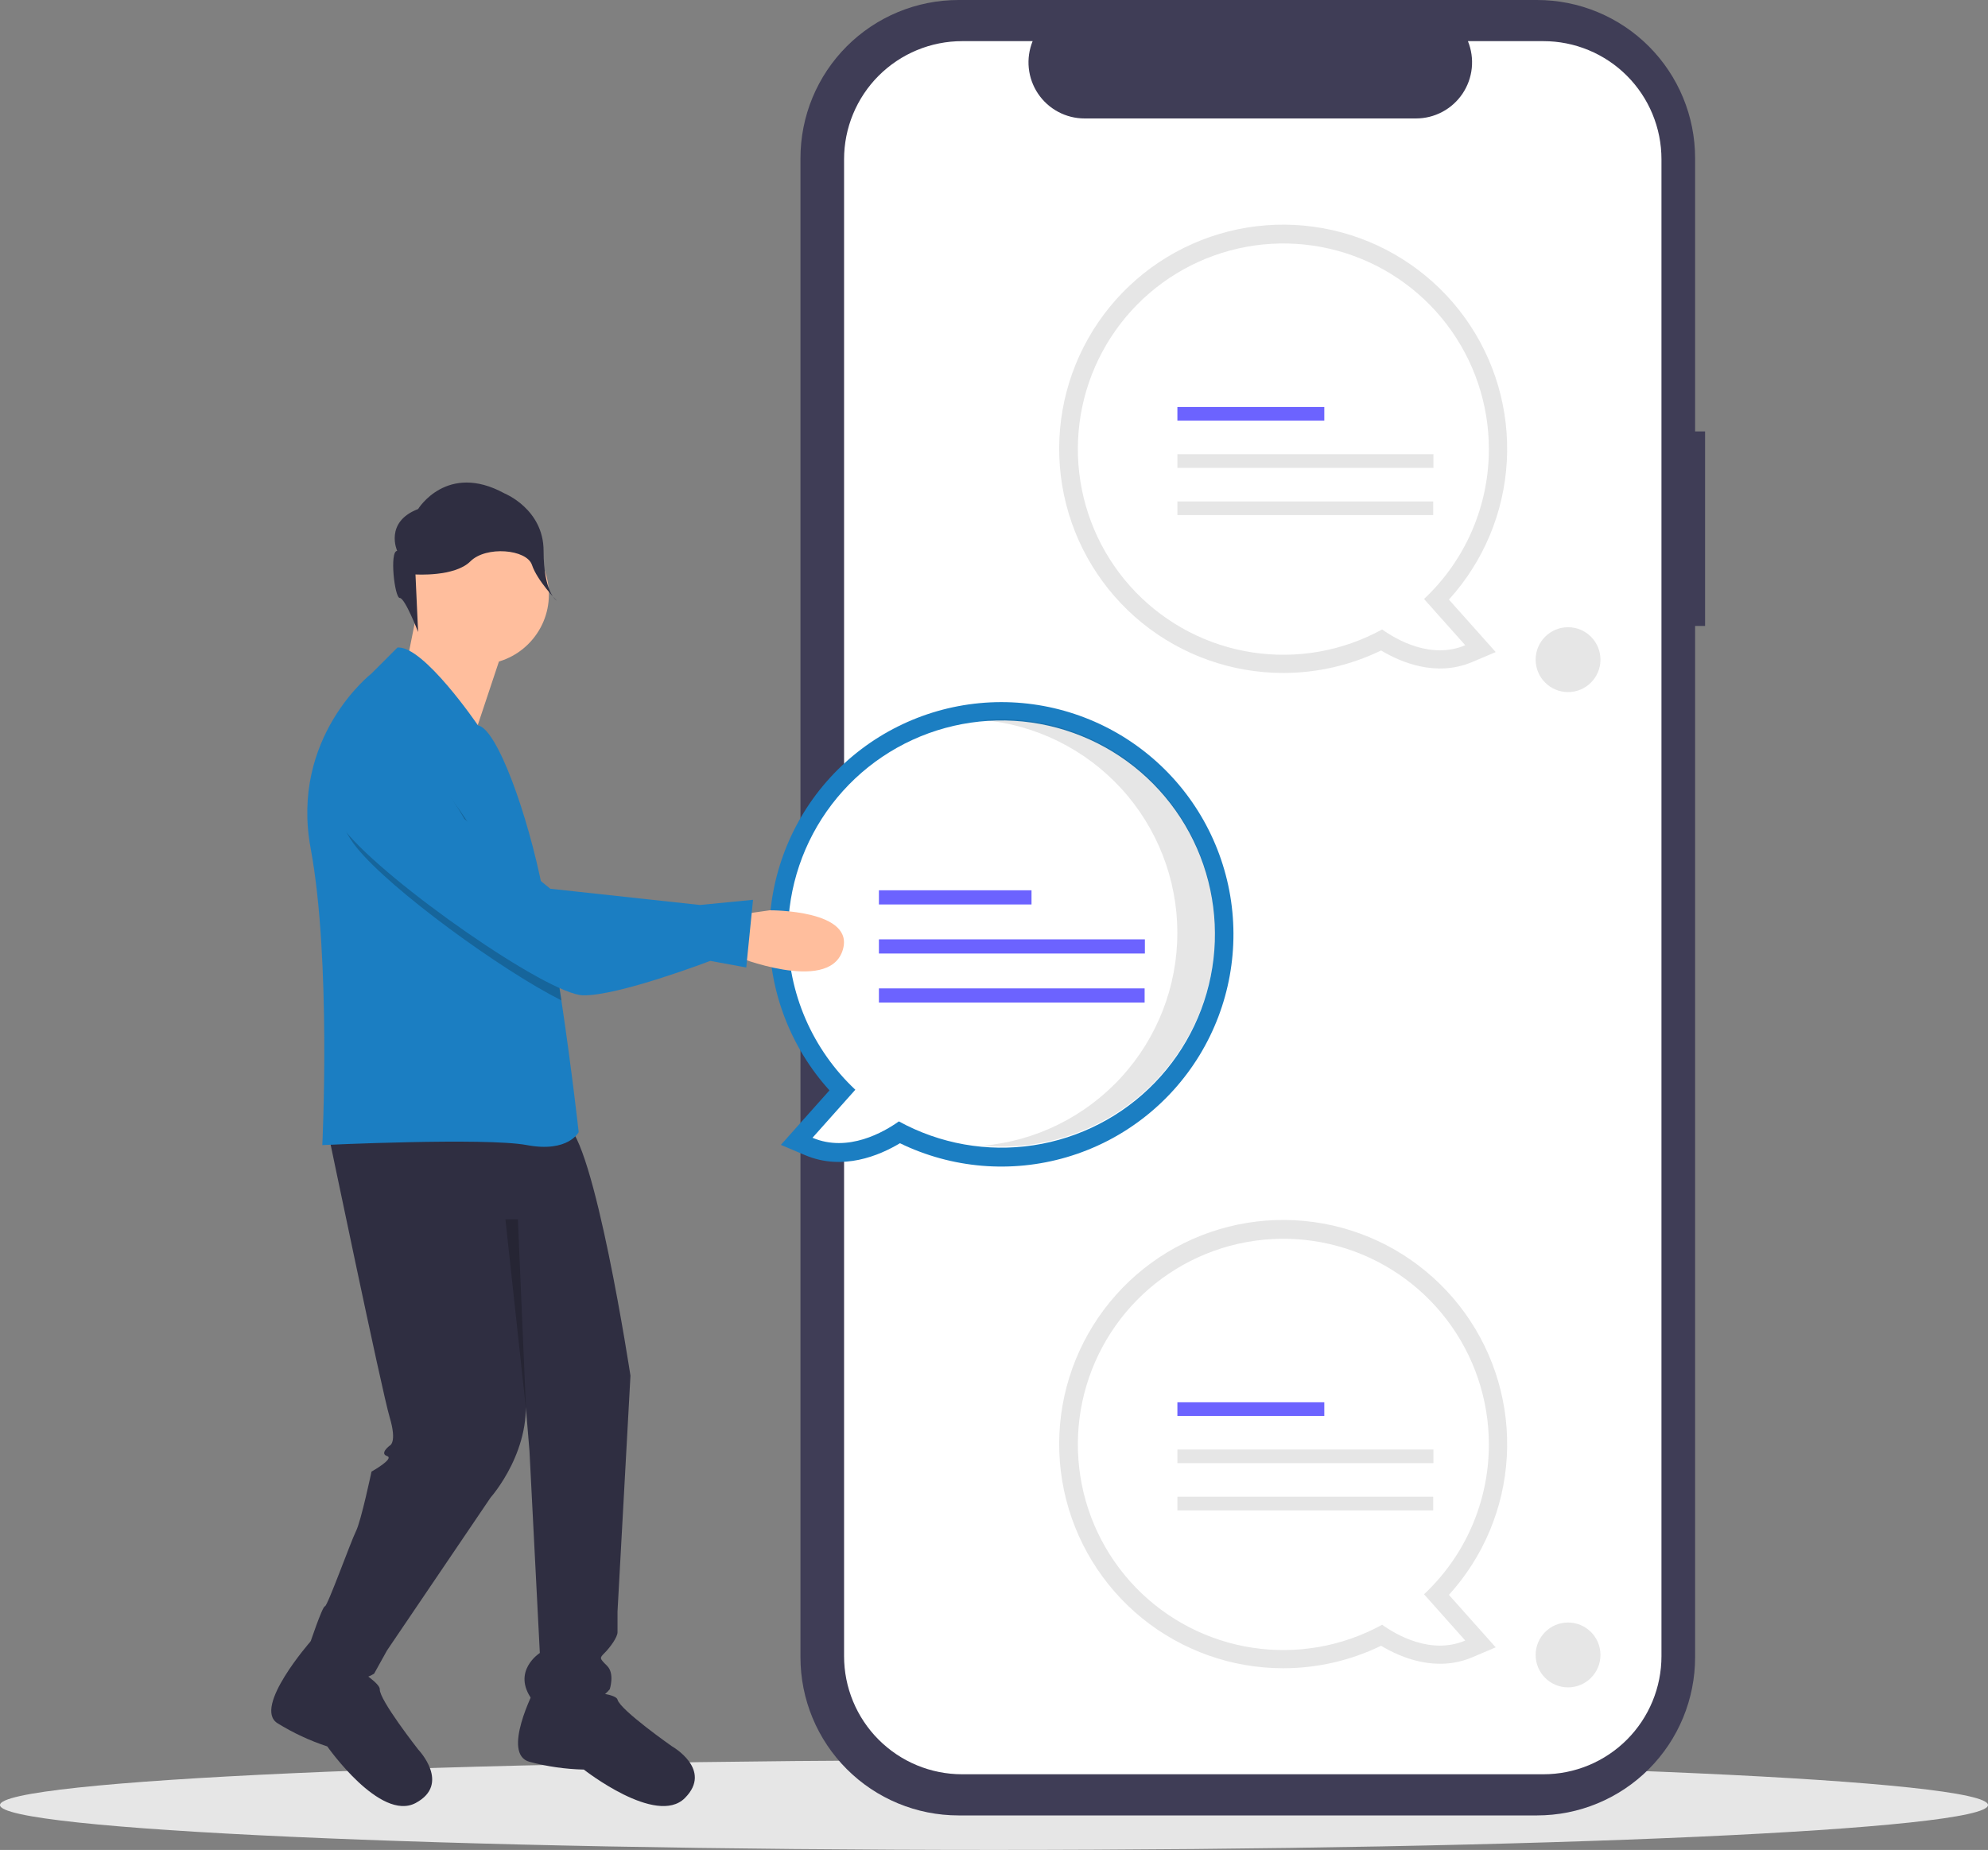 <svg width="390" height="363" viewBox="0 0 390 363" fill="none" xmlns="http://www.w3.org/2000/svg">
<rect x="0" y="0" width="390" height="363" fill="#808080" stroke="none"/>
<g clip-path="url(#clip0)">
<path d="M195 363C302.696 363 390 359.055 390 354.19C390 349.324 302.696 345.379 195 345.379C87.305 345.379 0 349.324 0 354.19C0 359.055 87.305 363 195 363Z" fill="#E6E6E6"/>
<path d="M334.497 84.653H332.541V31.033C332.541 26.958 331.739 22.923 330.181 19.157C328.623 15.392 326.339 11.971 323.46 9.089C320.581 6.208 317.163 3.922 313.401 2.362C309.639 0.803 305.608 -1.41411e-05 301.536 1.86847e-10H188.038C183.967 -9.64157e-06 179.935 0.803 176.173 2.362C172.411 3.922 168.993 6.208 166.114 9.089C163.235 11.971 160.951 15.392 159.393 19.157C157.835 22.923 157.033 26.958 157.033 31.033V325.193C157.033 329.268 157.835 333.304 159.393 337.069C160.951 340.834 163.235 344.255 166.114 347.137C168.993 350.019 172.411 352.304 176.173 353.864C179.935 355.424 183.967 356.226 188.038 356.226H301.536C305.608 356.226 309.639 355.424 313.401 353.864C317.163 352.304 320.581 350.019 323.46 347.137C326.339 344.255 328.623 340.834 330.181 337.069C331.739 333.304 332.541 329.268 332.541 325.193V122.82H334.497V84.653Z" fill="#3F3D56"/>
<path d="M302.787 8.074H287.972C288.653 9.746 288.913 11.56 288.729 13.356C288.545 15.152 287.922 16.875 286.916 18.374C285.91 19.872 284.551 21.1 282.959 21.949C281.367 22.799 279.591 23.243 277.787 23.243H212.765C210.961 23.243 209.185 22.799 207.593 21.949C206.001 21.1 204.642 19.872 203.636 18.374C202.63 16.875 202.007 15.152 201.823 13.356C201.639 11.56 201.899 9.746 202.58 8.074H188.743C185.702 8.074 182.691 8.673 179.882 9.838C177.073 11.003 174.52 12.71 172.37 14.862C170.22 17.014 168.515 19.569 167.351 22.38C166.187 25.192 165.588 28.206 165.588 31.249V324.977C165.588 328.02 166.187 331.034 167.351 333.846C168.515 336.658 170.22 339.212 172.37 341.364C174.52 343.516 177.073 345.224 179.882 346.388C182.691 347.553 185.702 348.152 188.743 348.152H302.787C305.828 348.152 308.839 347.553 311.648 346.388C314.457 345.224 317.01 343.516 319.16 341.364C321.31 339.212 323.015 336.658 324.179 333.846C325.343 331.034 325.942 328.02 325.942 324.977V31.249C325.942 28.206 325.343 25.192 324.179 22.38C323.015 19.569 321.31 17.014 319.16 14.862C317.01 12.71 314.457 11.003 311.648 9.838C308.839 8.673 305.828 8.074 302.787 8.074Z" fill="white"/>
<path d="M251.75 327.348C241.673 327.353 231.899 323.89 224.069 317.541C216.238 311.192 210.826 302.341 208.739 292.473C206.652 282.605 208.017 272.319 212.605 263.338C217.194 254.357 224.727 247.228 233.943 243.146C243.158 239.063 253.495 238.274 263.222 240.912C272.949 243.55 281.475 249.454 287.37 257.635C293.265 265.816 296.172 275.777 295.603 285.847C295.034 295.918 291.024 305.487 284.245 312.951L293.422 323.247L288.843 325.191C281.758 328.199 274.826 325.272 270.935 322.937C264.955 325.838 258.396 327.346 251.75 327.348ZM251.75 246.611C246.146 246.612 240.616 247.896 235.583 250.365C230.551 252.833 226.149 256.42 222.713 260.852C219.277 265.284 216.899 270.443 215.761 275.935C214.622 281.428 214.753 287.108 216.144 292.542C217.534 297.976 220.147 303.02 223.784 307.288C227.42 311.557 231.983 314.937 237.124 317.17C242.265 319.403 247.848 320.43 253.446 320.173C259.045 319.916 264.511 318.382 269.426 315.687L271.386 314.609L273.209 315.907C275.292 317.423 277.657 318.506 280.165 319.092L274.39 312.613L276.922 310.232C280.599 306.804 283.527 302.652 285.523 298.036C287.518 293.42 288.538 288.441 288.518 283.411C288.507 273.655 284.629 264.301 277.737 257.402C270.844 250.503 261.498 246.622 251.75 246.611Z" fill="#E6E6E6"/>
<path d="M292.082 283.411C292.079 274.567 289.173 265.97 283.811 258.94C278.449 251.911 270.928 246.839 262.406 244.505C253.883 242.171 244.83 242.704 236.64 246.022C228.449 249.341 221.575 255.26 217.074 262.87C212.572 270.48 210.693 279.36 211.726 288.143C212.759 296.927 216.646 305.127 222.789 311.483C228.932 317.84 236.992 322 245.728 323.325C254.465 324.649 263.394 323.064 271.142 318.814C273.93 320.799 280.732 324.76 287.451 321.907L279.363 312.832C283.383 309.062 286.587 304.505 288.775 299.444C290.963 294.383 292.089 288.926 292.082 283.411Z" fill="white"/>
<path d="M259.797 275.157H230.978V277.836H259.797V275.157Z" fill="#6C63FF"/>
<path d="M281.208 284.424H230.978V287.103H281.208V284.424Z" fill="#E6E6E6"/>
<path d="M281.159 293.691H230.978V296.369H281.159V293.691Z" fill="#E6E6E6"/>
<path d="M251.75 132.049C241.673 132.054 231.899 128.591 224.069 122.242C216.238 115.893 210.826 107.042 208.739 97.174C206.652 87.306 208.017 77.02 212.605 68.039C217.194 59.059 224.727 51.929 233.943 47.847C243.158 43.764 253.495 42.975 263.222 45.613C272.949 48.251 281.475 54.156 287.37 62.336C293.265 70.517 296.172 80.478 295.603 90.549C295.034 100.619 291.024 110.188 284.245 117.652L293.422 127.948L288.843 129.893C281.758 132.9 274.826 129.974 270.935 127.638C264.955 130.54 258.396 132.048 251.75 132.049ZM251.75 51.312C246.146 51.314 240.616 52.598 235.583 55.066C230.551 57.534 226.149 61.121 222.713 65.553C219.277 69.985 216.899 75.144 215.761 80.636C214.622 86.129 214.753 91.809 216.144 97.243C217.534 102.677 220.147 107.721 223.784 111.989C227.42 116.258 231.983 119.638 237.124 121.871C242.265 124.104 247.848 125.131 253.446 124.874C259.045 124.617 264.511 123.083 269.426 120.388L271.386 119.31L273.209 120.608C275.292 122.124 277.657 123.207 280.165 123.793L274.39 117.314L276.922 114.933C280.599 111.505 283.527 107.353 285.523 102.737C287.518 98.121 288.538 93.142 288.518 88.112C288.507 78.356 284.629 69.002 277.737 62.103C270.844 55.204 261.498 51.323 251.75 51.312Z" fill="#E6E6E6"/>
<path d="M292.082 88.112C292.079 79.269 289.173 70.671 283.811 63.641C278.449 56.612 270.928 51.54 262.406 49.206C253.883 46.872 244.83 47.405 236.64 50.724C228.449 54.042 221.575 59.961 217.074 67.571C212.572 75.181 210.693 84.061 211.726 92.844C212.759 101.628 216.646 109.828 222.789 116.185C228.932 122.541 236.992 126.701 245.728 128.026C254.465 129.35 263.394 127.765 271.142 123.515C273.93 125.501 280.732 129.461 287.451 126.608L279.363 117.534C283.383 113.763 286.587 109.206 288.775 104.145C290.963 99.084 292.089 93.627 292.082 88.112Z" fill="white"/>
<path d="M259.797 79.859H230.978V82.537H259.797V79.859Z" fill="#6C63FF"/>
<path d="M281.208 89.125H230.978V91.804H281.208V89.125Z" fill="#E6E6E6"/>
<path d="M281.159 98.392H230.978V101.07H281.159V98.392Z" fill="#E6E6E6"/>
<path d="M307.616 135.802C311.127 135.802 313.973 132.953 313.973 129.439C313.973 125.925 311.127 123.076 307.616 123.076C304.105 123.076 301.258 125.925 301.258 129.439C301.258 132.953 304.105 135.802 307.616 135.802Z" fill="#E6E6E6"/>
<path d="M307.616 331.101C311.127 331.101 313.973 328.252 313.973 324.738C313.973 321.224 311.127 318.375 307.616 318.375C304.105 318.375 301.258 321.224 301.258 324.738C301.258 328.252 304.105 331.101 307.616 331.101Z" fill="#E6E6E6"/>
<path d="M82.534 116.391L79.486 131.645L93.71 142.323L100.314 122.493L82.534 116.391Z" fill="#FFBE9D"/>
<path d="M93.964 130.374C101.539 130.374 107.68 124.228 107.68 116.646C107.68 109.064 101.539 102.917 93.964 102.917C86.389 102.917 80.248 109.064 80.248 116.646C80.248 124.228 86.389 130.374 93.964 130.374Z" fill="#FFBE9D"/>
<path d="M64.246 221.642C64.246 221.642 74.914 272.996 76.438 278.081C77.962 283.165 76.438 283.674 76.438 283.674C76.438 283.674 74.406 285.199 75.93 285.707C77.454 286.216 72.882 288.758 72.882 288.758C72.882 288.758 70.85 298.419 69.834 300.453C68.818 302.486 64.246 315.198 63.738 315.198C63.23 315.198 60.69 322.825 60.69 322.825C60.69 322.825 66.786 332.485 73.39 328.418L75.93 323.842L96.25 293.843C96.25 293.843 104.886 284.182 102.854 272.488L103.87 284.691L105.902 324.35C105.902 324.35 100.314 327.909 104.378 333.502C104.378 333.502 115.046 337.062 119.618 331.469C119.618 331.469 120.634 328.418 119.11 326.892C117.586 325.367 117.586 325.367 118.602 324.35C119.618 323.333 121.142 321.299 121.142 320.283V316.215L123.682 269.945C123.682 269.945 116.57 223.167 110.982 220.625C105.394 218.083 64.246 221.642 64.246 221.642Z" fill="#2F2E41"/>
<path d="M104.886 331.469C104.886 331.469 98.282 344.18 103.87 345.705C107.353 346.636 110.934 347.148 114.538 347.231C114.538 347.231 128.762 358.417 134.35 352.824C139.938 347.231 131.81 342.655 131.81 342.655C131.81 342.655 121.65 335.536 121.142 333.502C120.634 331.469 104.886 331.469 104.886 331.469Z" fill="#2F2E41"/>
<path d="M60.944 322.062C60.944 322.062 49.532 335.053 54.438 338.134C57.502 340.034 60.782 341.563 64.207 342.688C64.207 342.688 74.582 357.52 81.549 353.787C88.517 350.055 82.062 343.318 82.062 343.318C82.062 343.318 74.399 333.558 74.502 331.464C74.605 329.37 60.944 322.062 60.944 322.062Z" fill="#2F2E41"/>
<path d="M113.522 222.15C113.522 222.15 111.49 226.218 103.362 224.693C95.234 223.167 63.23 224.693 63.23 224.693C63.23 224.693 65.008 188.338 60.944 166.474C56.88 144.611 72.882 132.154 72.882 132.154L77.962 127.069C83.042 126.561 93.771 142.342 93.771 142.342C97.504 142.968 103.55 159.773 106.466 174.65C107.852 181.748 109.092 189.33 110.133 196.3C112.247 210.481 113.522 222.15 113.522 222.15Z" fill="#1B7EC2"/>
<path d="M77.918 108.098C77.918 108.098 75.353 102.451 82.021 99.884C82.021 99.884 87.663 90.644 98.946 96.804C98.946 96.804 106.639 99.884 106.639 108.098C106.639 116.311 109.204 117.851 109.204 117.851C109.204 117.851 105.385 113.93 104.359 110.85C103.333 107.77 95.356 107.071 92.279 110.151C89.201 113.231 81.508 112.718 81.508 112.718L82.021 124.011C82.021 124.011 79.457 117.338 78.431 117.338C77.405 117.338 76.379 108.098 77.918 108.098Z" fill="#2F2E41"/>
<path d="M176.551 224.326C172.509 226.753 165.308 229.793 157.949 226.668L153.192 224.649L162.724 213.953C155.117 205.558 150.909 194.627 150.92 183.293C150.932 171.96 155.163 161.037 162.787 152.658C170.411 144.278 180.882 139.043 192.155 137.974C203.428 136.906 214.694 140.08 223.754 146.877C232.815 153.675 239.019 163.608 241.157 174.738C243.294 185.868 241.211 197.395 235.314 207.071C229.418 216.746 220.13 223.875 209.265 227.065C198.399 230.256 186.736 229.279 176.551 224.326V224.326ZM158.286 183.268C158.265 188.492 159.324 193.665 161.398 198.459C163.471 203.254 166.513 207.568 170.332 211.129L172.962 213.602L166.963 220.333C169.568 219.724 172.025 218.599 174.189 217.024L176.082 215.675L178.119 216.795C185.46 220.824 193.92 222.327 202.199 221.074C210.477 219.82 218.114 215.879 223.936 209.856C229.757 203.834 233.441 196.063 234.42 187.741C235.398 179.418 233.618 171.005 229.353 163.794C225.087 156.583 218.573 150.974 210.812 147.831C203.051 144.688 194.473 144.184 186.397 146.397C178.322 148.609 171.197 153.417 166.118 160.078C161.039 166.74 158.287 174.888 158.286 183.268V183.268Z" fill="#1B7EC2"/>
<path d="M154.583 183.268C154.587 174.081 157.606 165.149 163.175 157.847C168.745 150.545 176.558 145.277 185.411 142.852C194.264 140.428 203.668 140.982 212.176 144.428C220.684 147.875 227.825 154.024 232.501 161.93C237.177 169.835 239.129 179.059 238.056 188.183C236.984 197.307 232.946 205.826 226.564 212.429C220.183 219.032 211.81 223.353 202.735 224.729C193.66 226.105 184.385 224.459 176.335 220.043C173.439 222.106 166.374 226.22 159.394 223.256L167.796 213.83C163.62 209.913 160.292 205.179 158.019 199.922C155.746 194.665 154.576 188.996 154.583 183.268Z" fill="white"/>
<path opacity="0.1" d="M230.97 183.056C230.97 172.576 227.049 162.476 219.98 154.745C212.911 147.015 203.206 142.213 192.777 141.286C193.997 141.179 195.232 141.121 196.48 141.121C207.589 141.125 218.242 145.545 226.096 153.409C233.95 161.273 238.362 171.937 238.362 183.056C238.362 194.175 233.95 204.839 226.096 212.703C218.242 220.567 207.589 224.986 196.48 224.99C195.234 224.99 194.001 224.932 192.783 224.825C203.211 223.897 212.914 219.095 219.982 211.364C227.05 203.633 230.97 193.535 230.97 183.056Z" fill="black"/>
<path d="M202.36 174.694H172.423V177.476H202.36V174.694Z" fill="#6C63FF"/>
<path d="M224.601 184.32H172.423V187.102H224.601V184.32Z" fill="#6C63FF"/>
<path d="M224.55 193.946H172.423V196.728H224.55V193.946Z" fill="#6C63FF"/>
<path opacity="0.2" d="M110.133 196.3C98.322 190.357 76.697 174.625 69.991 166.342C61.645 156.041 70.748 148.205 70.748 148.205C81.071 141.687 93.415 164.054 93.415 164.054L106.466 174.65C107.852 181.748 109.092 189.329 110.133 196.3Z" fill="black"/>
<path d="M144.247 187.618C144.247 187.618 162.263 194.938 165.228 186.709C168.193 178.48 151.004 178.621 151.004 178.621L144.256 179.579L144.247 187.618Z" fill="#FFBE9D"/>
<path d="M68.439 144.858C68.439 144.858 59.338 152.695 67.68 162.995C76.022 173.294 107.451 195.133 114.358 195.302C121.266 195.47 139.33 188.545 139.33 188.545L146.397 189.839L147.729 176.56L137.318 177.577L107.956 174.392L91.104 160.706C91.104 160.706 78.76 138.342 68.439 144.858Z" fill="#1B7EC2"/>
<path opacity="0.2" d="M101.595 239.258L103.187 276.497L99.15 239.258H101.595Z" fill="black"/>
</g>
<defs>
<clipPath id="clip0">
<rect width="390" height="363" fill="white"/>
</clipPath>
</defs>
</svg>
